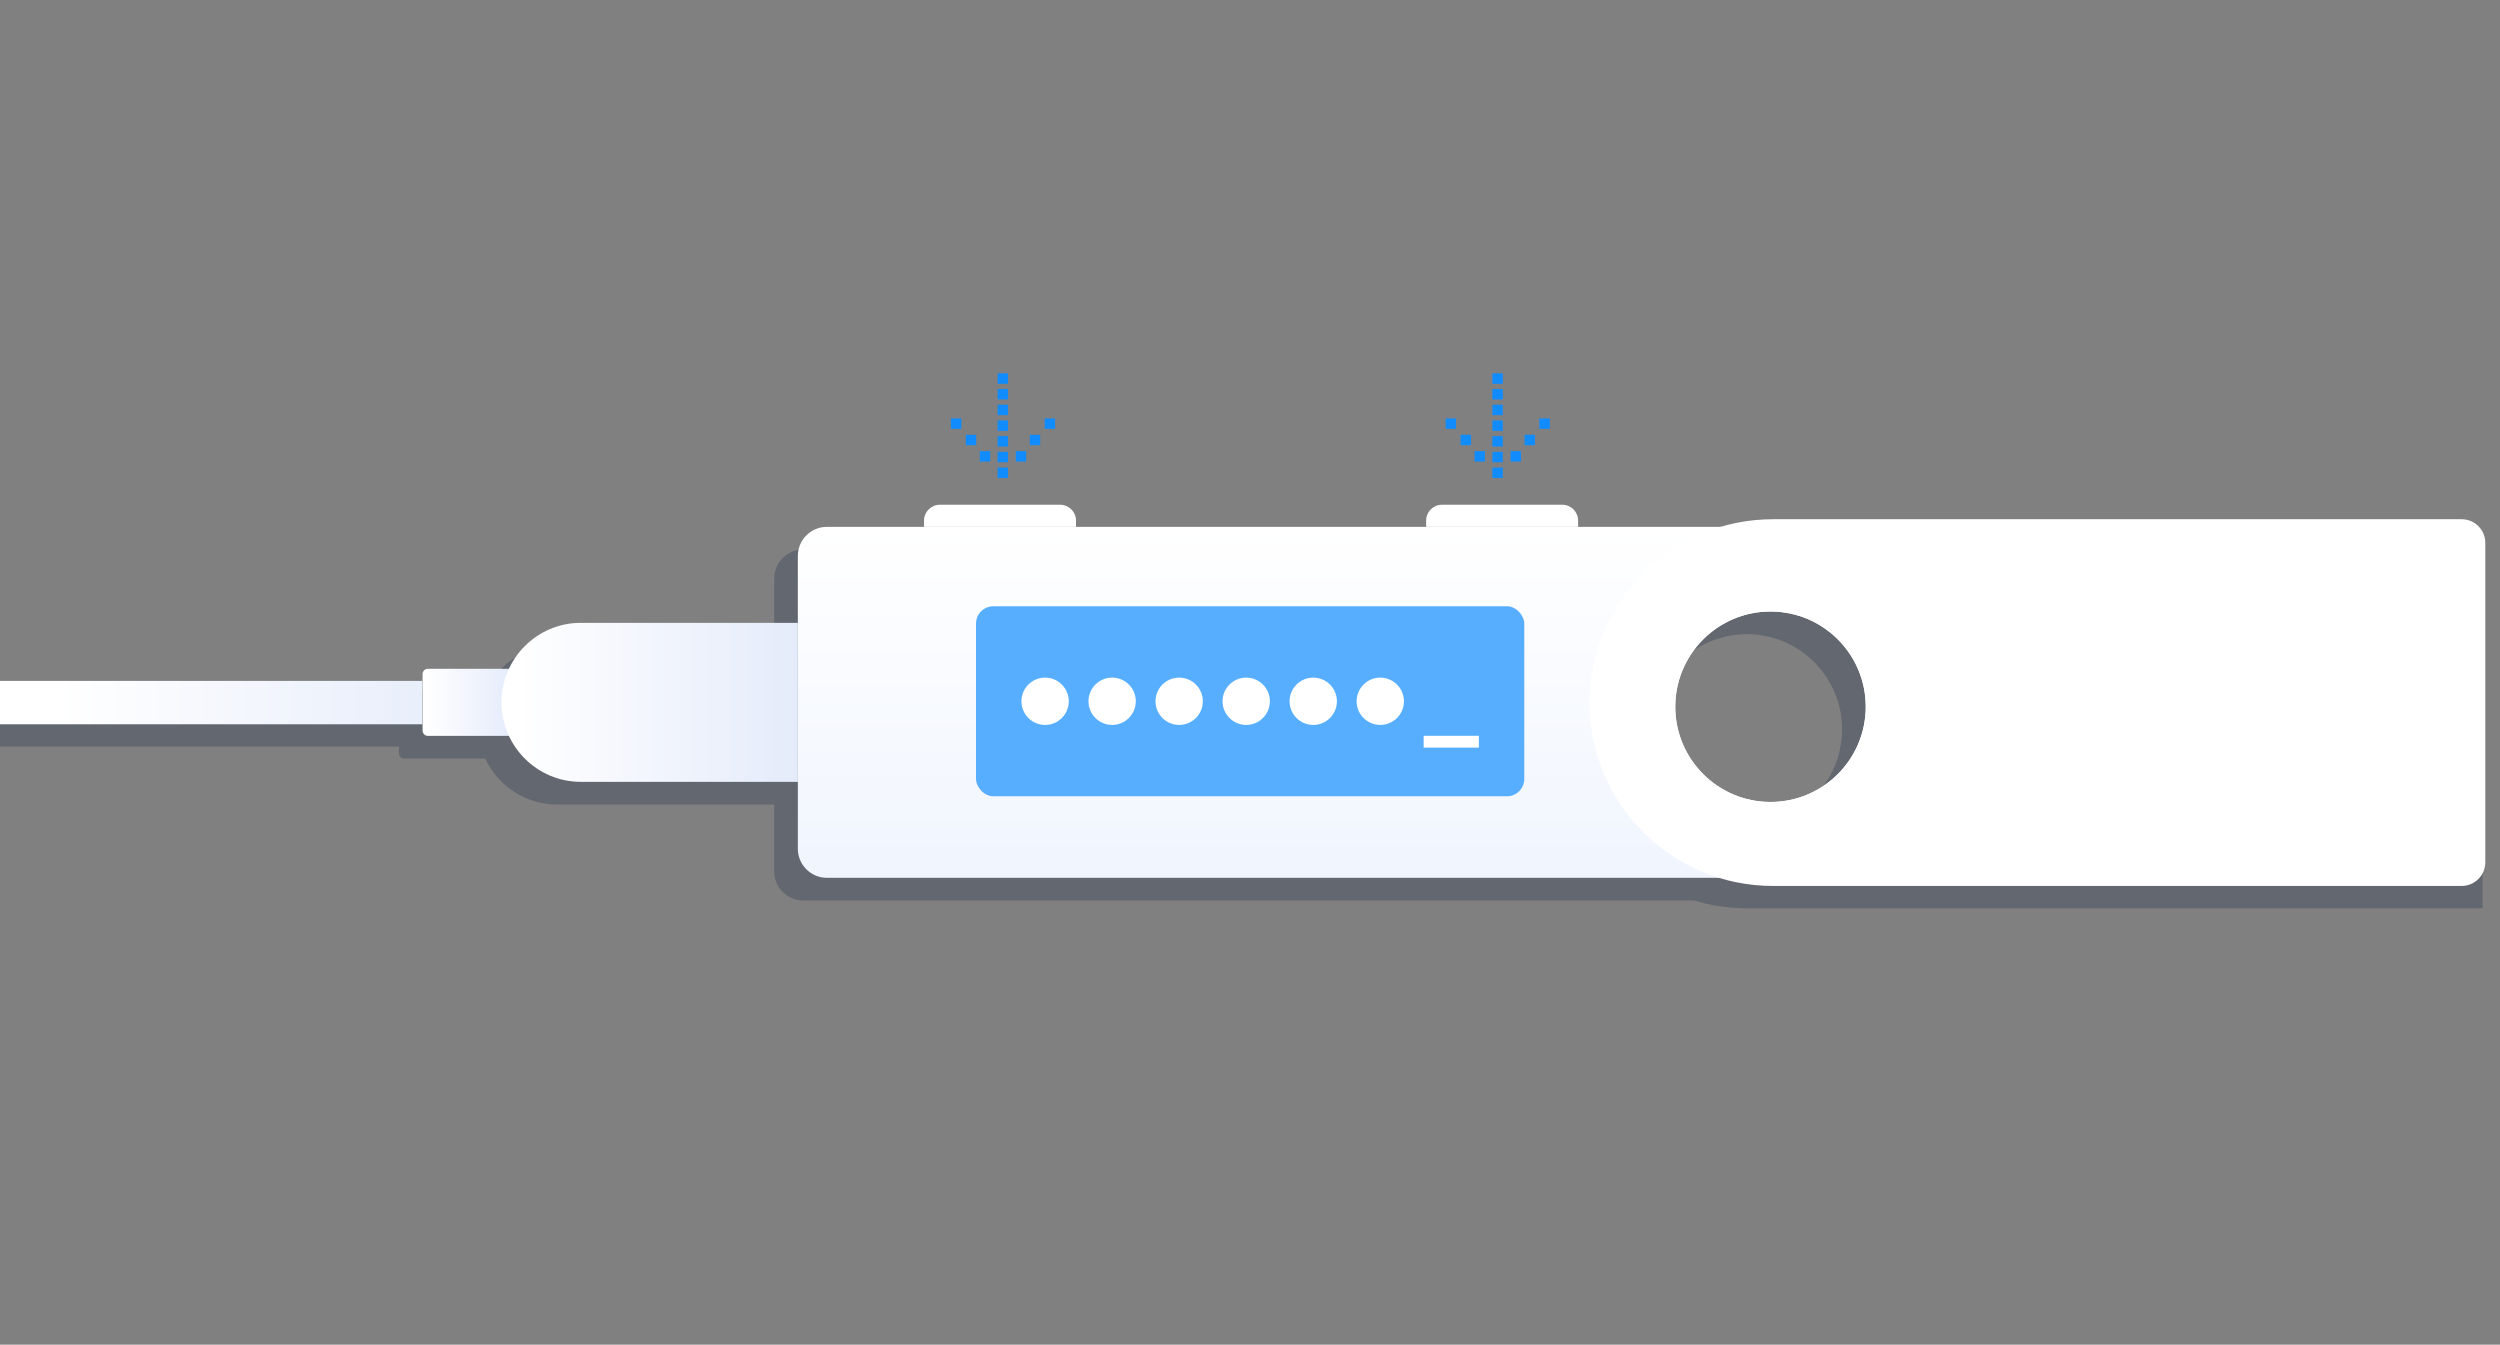 <svg width="634" height="341" viewBox="0 0 634 341" fill="none" xmlns="http://www.w3.org/2000/svg">
<rect x="0" y="0" width="634" height="341" fill="#808080" stroke="none"/>
<g clip-path="url(#clip0)">
<path opacity="0.3" fill-rule="evenodd" clip-rule="evenodd" d="M629.591 137.374L443.138 137.374C438.449 137.374 433.923 138.068 429.655 139.359H394.212V137.772C394.212 135.55 392.41 133.749 390.188 133.749H359.693C357.471 133.749 355.669 135.55 355.669 137.772V139.359H266.875V137.772C266.875 135.55 265.073 133.749 262.851 133.749H232.356C230.134 133.749 228.332 135.55 228.332 137.772V139.359H203.71C199.636 139.359 196.333 142.662 196.333 146.736V163.699H141.297C133.223 163.699 126.26 168.48 123.057 175.356C123.024 175.354 122.991 175.353 122.957 175.353H102.512C101.771 175.353 101.171 175.953 101.171 176.694L101.171 178.392H-4.351V189.331H101.171L101.171 191.03C101.171 191.771 101.771 192.371 102.512 192.371H122.957C122.974 192.371 122.991 192.371 123.007 192.37C123.024 192.37 123.041 192.369 123.057 192.368C126.26 199.244 133.223 204.024 141.297 204.024H196.333V220.988C196.333 225.062 199.636 228.364 203.71 228.364H429.658C433.924 229.655 438.45 230.349 443.138 230.349L629.591 230.349V137.374ZM463.025 198.479C465.629 194.625 467.15 189.978 467.15 184.977C467.15 183.31 466.981 181.682 466.659 180.11C465.861 176.208 464.122 172.649 461.689 169.681C457.26 164.276 450.533 160.827 443 160.827C436.331 160.827 430.293 163.53 425.923 167.9C421.553 172.27 418.85 178.307 418.85 184.976C418.85 190.486 420.694 195.564 423.8 199.628C428.213 205.402 435.171 209.126 443 209.126C451.335 209.126 458.685 204.903 463.025 198.479Z" fill="#1B2D4B"/>
<path d="M130.299 170.946C130.299 170.205 129.699 169.605 128.958 169.605H108.513C107.772 169.605 107.172 170.205 107.172 170.946V185.282C107.172 186.023 107.772 186.623 108.513 186.623H128.958C129.699 186.623 130.299 186.023 130.299 185.282V170.946Z" fill="url(#paint0_linear)"/>
<path d="M202.334 157.951H147.298C136.187 157.951 127.18 167.003 127.18 178.114V178.114C127.18 189.224 136.187 198.276 147.298 198.276H202.334V157.951Z" fill="url(#paint1_linear)"/>
<path d="M-4.35 172.677H107.125V183.677H-4.35V172.677Z" fill="url(#paint2_linear)"/>
<path d="M361.669 133.612H400.212V132.024C400.212 129.802 398.411 128.001 396.188 128.001H365.693C363.471 128.001 361.669 129.802 361.669 132.024V133.612Z" fill="white"/>
<path d="M234.332 133.612H272.875V132.024C272.875 129.802 271.073 128.001 268.851 128.001H238.356C236.134 128.001 234.332 129.802 234.332 132.024V133.612Z" fill="white"/>
<path fill-rule="evenodd" clip-rule="evenodd" d="M209.71 133.611C205.636 133.611 202.333 136.914 202.333 140.987V215.239C202.333 219.313 205.636 222.616 209.71 222.616H488.216C492.29 222.616 495.593 219.313 495.593 215.239V140.987C495.593 136.914 492.29 133.611 488.216 133.611H209.71ZM449 203.378C462.338 203.378 473.15 192.566 473.15 179.228C473.15 165.89 462.338 155.078 449 155.078C435.663 155.078 424.85 165.89 424.85 179.228C424.85 192.566 435.663 203.378 449 203.378Z" fill="url(#paint3_linear)"/>
<path fill-rule="evenodd" clip-rule="evenodd" d="M449.625 131.676C423.944 131.676 403.125 152.495 403.125 178.176C403.125 203.857 423.944 224.676 449.625 224.676H624.273C627.587 224.676 630.273 221.99 630.273 218.676V137.676C630.273 134.362 627.587 131.676 624.273 131.676H449.625ZM449 203.378C462.338 203.378 473.151 192.565 473.151 179.228C473.151 165.89 462.338 155.078 449 155.078C435.663 155.078 424.85 165.89 424.85 179.228C424.85 192.565 435.663 203.378 449 203.378Z" fill="white"/>
<rect x="247.515" y="153.745" width="139.046" height="48.194" rx="4.412" fill="#57AEFF"/>
<circle cx="265.038" cy="177.842" r="6" fill="white"/>
<circle cx="282.038" cy="177.842" r="6" fill="white"/>
<circle cx="299.038" cy="177.842" r="6" fill="white"/>
<circle cx="316.038" cy="177.842" r="6" fill="white"/>
<circle cx="333.038" cy="177.842" r="6" fill="white"/>
<circle cx="350.038" cy="177.842" r="6" fill="white"/>
<rect x="361.038" y="186.596" width="14" height="3" fill="white"/>
<rect x="381.11" y="118.567" width="2.642" height="2.642" transform="rotate(90 381.11 118.567)" fill="#108CFF"/>
<rect x="381.11" y="114.586" width="2.642" height="2.642" transform="rotate(90 381.11 114.586)" fill="#108CFF"/>
<rect x="381.11" y="110.604" width="2.642" height="2.642" transform="rotate(90 381.11 110.604)" fill="#108CFF"/>
<rect x="381.11" y="106.622" width="2.642" height="2.642" transform="rotate(90 381.11 106.622)" fill="#108CFF"/>
<rect x="381.11" y="102.64" width="2.642" height="2.642" transform="rotate(90 381.11 102.64)" fill="#108CFF"/>
<rect x="381.11" y="98.659" width="2.642" height="2.642" transform="rotate(90 381.11 98.659)" fill="#108CFF"/>
<rect x="381.11" y="94.677" width="2.642" height="2.642" transform="rotate(90 381.11 94.677)" fill="#108CFF"/>
<rect x="385.713" y="114.416" width="2.642" height="2.642" transform="rotate(90 385.713 114.416)" fill="#108CFF"/>
<rect width="2.642" height="2.642" transform="matrix(-4.37114e-08 1 1 4.37114e-08 373.941 114.416)" fill="#108CFF"/>
<rect x="389.261" y="110.265" width="2.642" height="2.642" transform="rotate(90 389.261 110.265)" fill="#108CFF"/>
<rect width="2.642" height="2.642" transform="matrix(-4.37114e-08 1 1 4.37114e-08 370.393 110.265)" fill="#108CFF"/>
<rect x="393.035" y="106.114" width="2.642" height="2.642" transform="rotate(90 393.035 106.114)" fill="#108CFF"/>
<rect width="2.642" height="2.642" transform="matrix(-4.37114e-08 1 1 4.37114e-08 366.619 106.114)" fill="#108CFF"/>
<rect x="255.641" y="118.567" width="2.642" height="2.642" transform="rotate(90 255.641 118.567)" fill="#108CFF"/>
<rect x="255.641" y="114.586" width="2.642" height="2.642" transform="rotate(90 255.641 114.586)" fill="#108CFF"/>
<rect x="255.641" y="110.604" width="2.642" height="2.642" transform="rotate(90 255.641 110.604)" fill="#108CFF"/>
<rect x="255.641" y="106.622" width="2.642" height="2.642" transform="rotate(90 255.641 106.622)" fill="#108CFF"/>
<rect x="255.641" y="102.64" width="2.642" height="2.642" transform="rotate(90 255.641 102.64)" fill="#108CFF"/>
<rect x="255.641" y="98.659" width="2.642" height="2.642" transform="rotate(90 255.641 98.659)" fill="#108CFF"/>
<rect x="255.641" y="94.677" width="2.642" height="2.642" transform="rotate(90 255.641 94.677)" fill="#108CFF"/>
<rect x="260.244" y="114.416" width="2.642" height="2.642" transform="rotate(90 260.244 114.416)" fill="#108CFF"/>
<rect width="2.642" height="2.642" transform="matrix(-4.37114e-08 1 1 4.37114e-08 248.472 114.416)" fill="#108CFF"/>
<rect x="263.793" y="110.265" width="2.642" height="2.642" transform="rotate(90 263.793 110.265)" fill="#108CFF"/>
<rect width="2.642" height="2.642" transform="matrix(-4.37114e-08 1 1 4.37114e-08 244.924 110.265)" fill="#108CFF"/>
<rect x="267.566" y="106.114" width="2.642" height="2.642" transform="rotate(90 267.566 106.114)" fill="#108CFF"/>
<rect width="2.642" height="2.642" transform="matrix(-4.37114e-08 1 1 4.37114e-08 241.15 106.114)" fill="#108CFF"/>
</g>
<defs>
<linearGradient id="paint0_linear" x1="108.003" y1="176.942" x2="130.051" y2="176.942" gradientUnits="userSpaceOnUse">
<stop stop-color="white"/>
<stop offset="1" stop-color="#E4EBFA"/>
</linearGradient>
<linearGradient id="paint1_linear" x1="130.799" y1="180.679" x2="202.922" y2="180.679" gradientUnits="userSpaceOnUse">
<stop stop-color="white"/>
<stop offset="1" stop-color="#E4EBFA"/>
</linearGradient>
<linearGradient id="paint2_linear" x1="14.887" y1="172.677" x2="126.604" y2="172.677" gradientUnits="userSpaceOnUse">
<stop stop-color="white"/>
<stop offset="1" stop-color="#E4EBFA"/>
</linearGradient>
<linearGradient id="paint3_linear" x1="348.963" y1="133.611" x2="348.963" y2="223.425" gradientUnits="userSpaceOnUse">
<stop stop-color="white"/>
<stop offset="1" stop-color="#F0F5FE"/>
</linearGradient>
<clipPath id="clip0">
<rect width="634" height="341" fill="white"/>
</clipPath>
</defs>
</svg>
